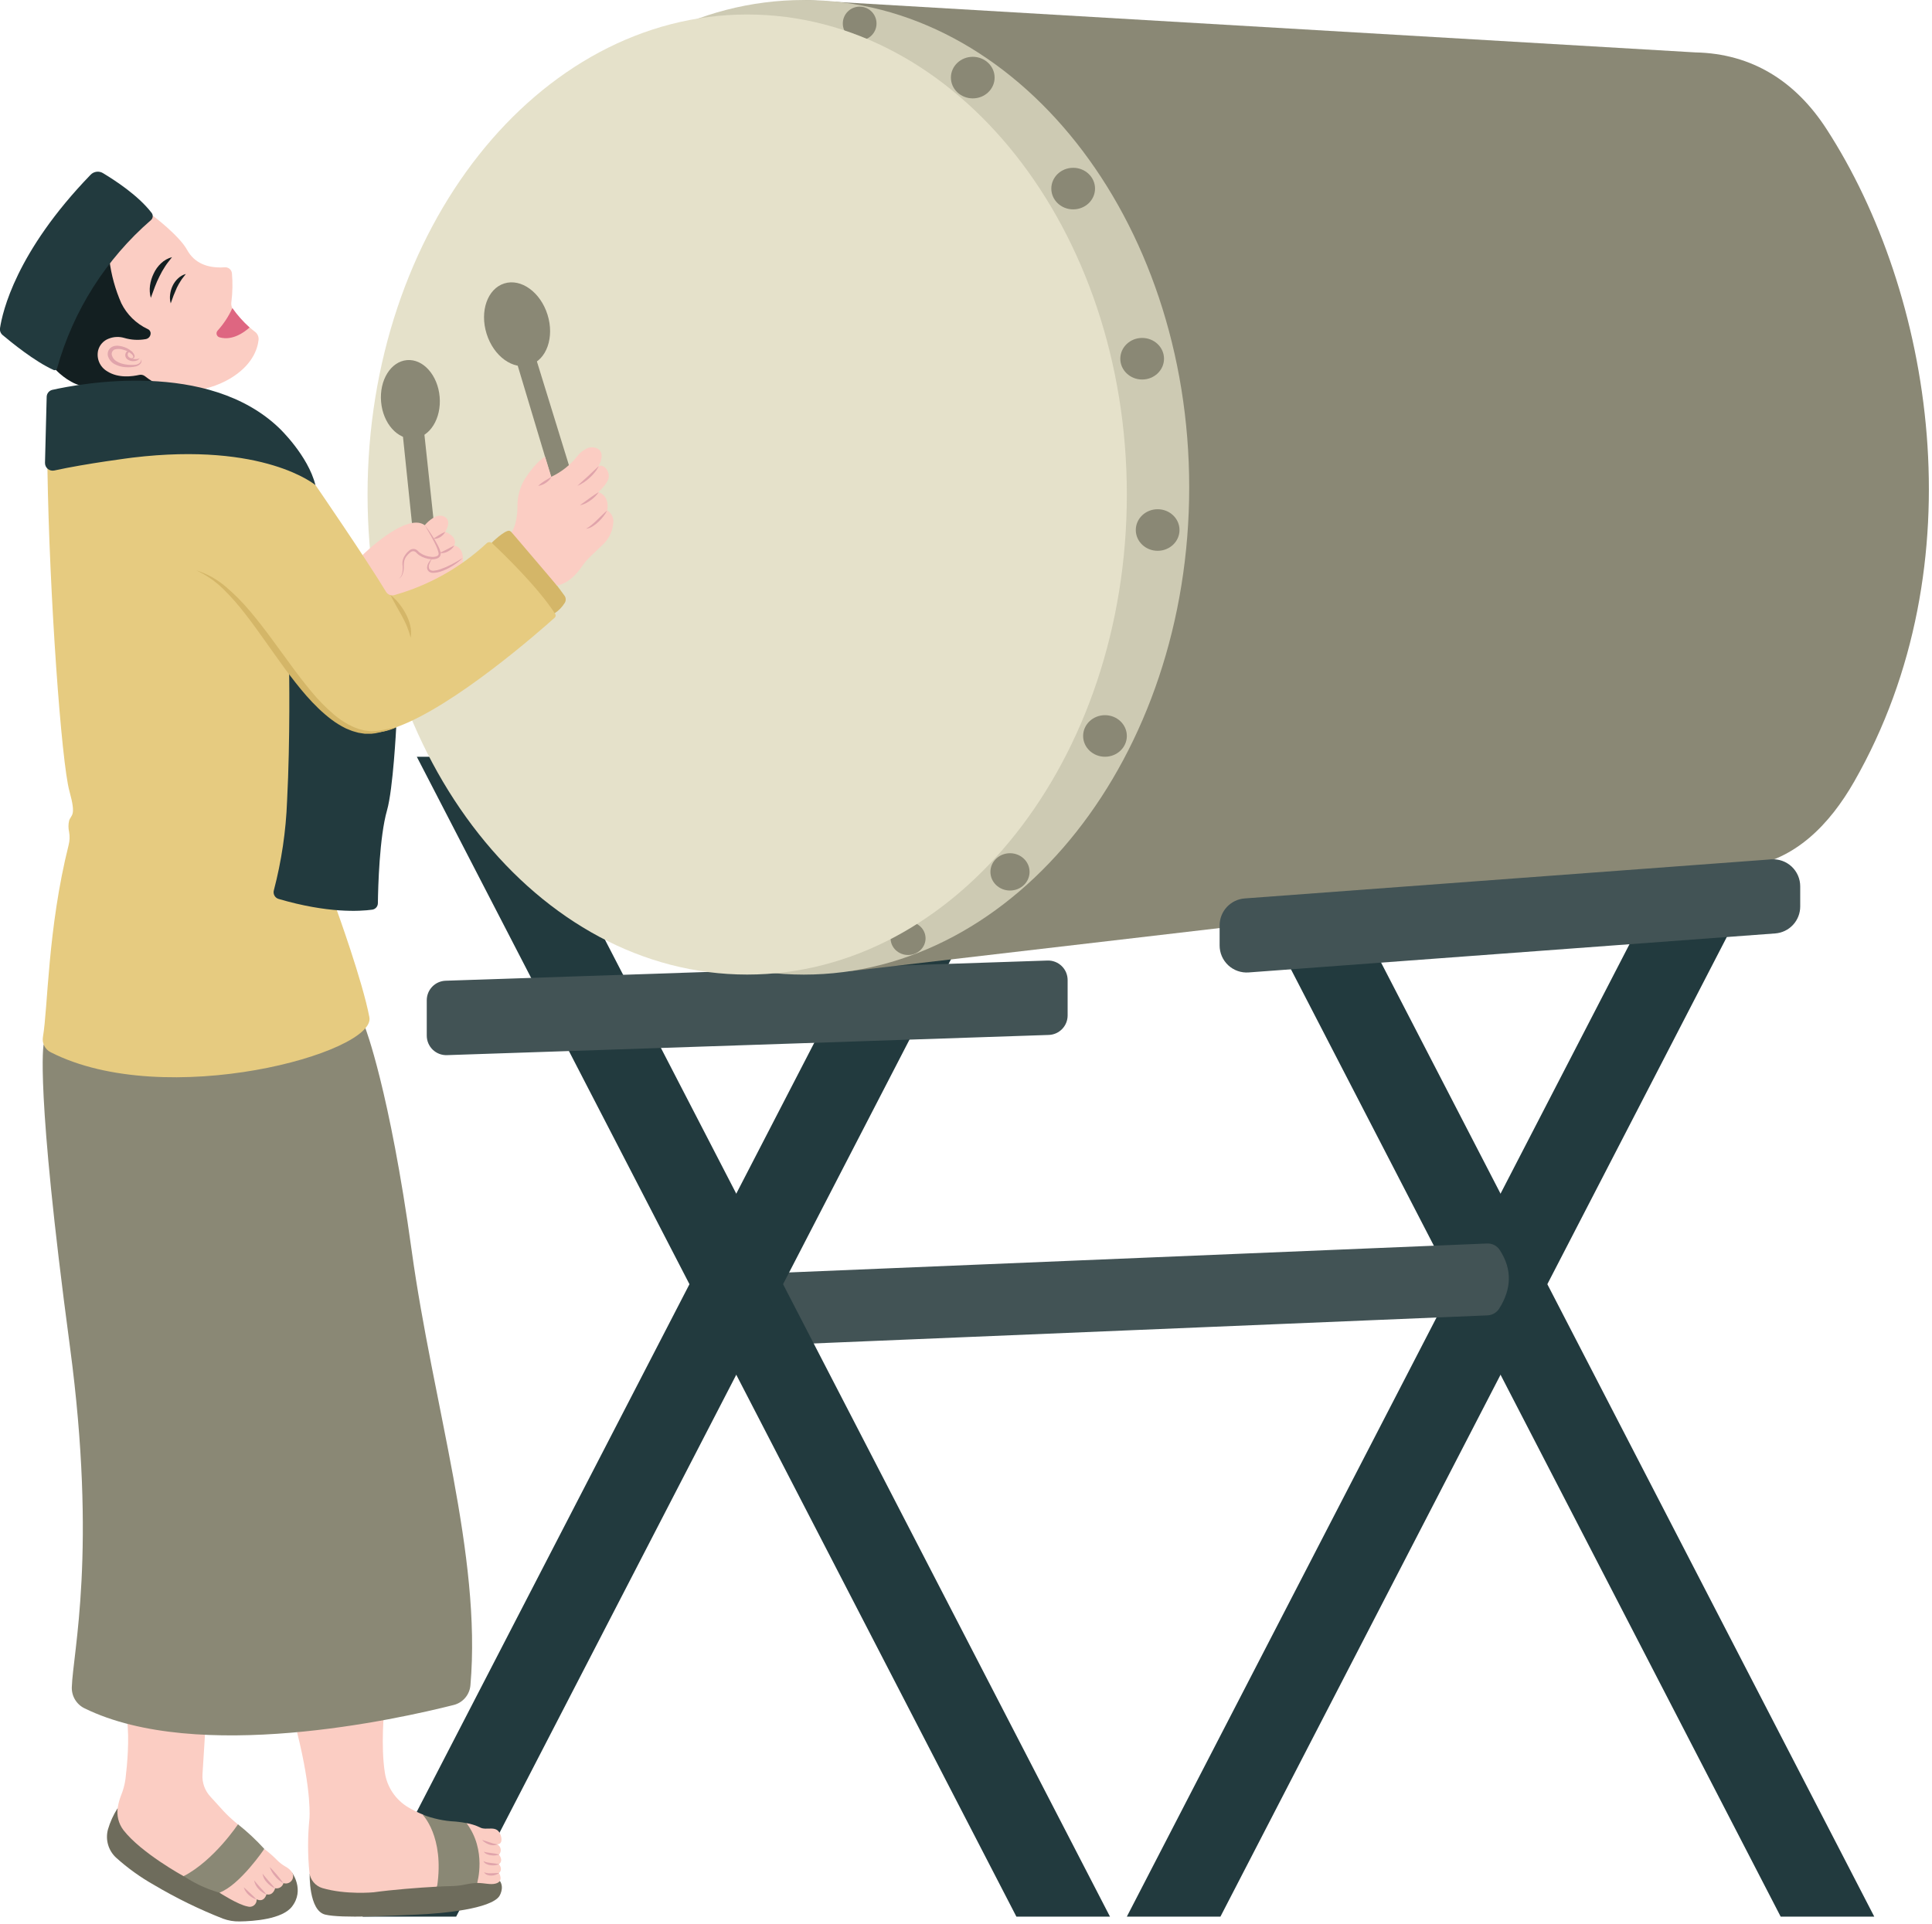 <svg width="526" height="524" viewBox="0 0 526 524" fill="none" xmlns="http://www.w3.org/2000/svg">
<g clip-path="url(#clip0_1354_1586)">
<path d="M510.28 521.889H484.8L321.56 206.059H347.04L510.28 521.889Z" fill="#223A3E"/>
<path d="M306.79 521.889H332.27L495.5 206.059H470.02L306.79 521.889Z" fill="#223A3E"/>
<path d="M202.71 366.598L405 358.168C405.647 358.136 406.276 357.947 406.833 357.617C407.39 357.288 407.86 356.829 408.2 356.278C411.51 350.968 411.77 345.668 408.31 340.358C407.938 339.79 407.424 339.328 406.819 339.02C406.214 338.711 405.539 338.566 404.86 338.598L202.33 346.998C201.454 347.03 200.597 347.264 199.826 347.68C199.054 348.096 198.388 348.684 197.88 349.398C194.39 354.398 194.53 359.238 197.71 364.048C198.253 364.868 198.998 365.534 199.875 365.981C200.751 366.428 201.728 366.641 202.71 366.598Z" fill="#425355"/>
<path d="M302.199 521.889H276.719L113.479 206.059H138.959L302.199 521.889Z" fill="#223A3E"/>
<path d="M98.71 521.889H124.19L287.42 206.059H261.94L98.71 521.889Z" fill="#223A3E"/>
<path d="M285.179 261.55L121.319 267.05C119.943 267.096 118.638 267.676 117.681 268.667C116.723 269.658 116.189 270.982 116.189 272.36V282C116.189 282.711 116.332 283.416 116.609 284.072C116.887 284.727 117.293 285.32 117.804 285.816C118.316 286.311 118.921 286.699 119.585 286.955C120.249 287.212 120.958 287.332 121.669 287.31L285.539 281.81C286.916 281.763 288.221 281.183 289.178 280.192C290.136 279.201 290.67 277.877 290.669 276.5V266.9C290.674 266.184 290.534 265.475 290.258 264.814C289.982 264.154 289.575 263.556 289.062 263.057C288.55 262.557 287.942 262.166 287.275 261.907C286.607 261.648 285.895 261.527 285.179 261.55Z" fill="#425355"/>
<path d="M218.85 0L461.57 14.27C477.05 14.58 488.92 22.19 497.32 35.19C526.07 79.62 538.72 153.54 504.8 212.85C498.15 224.48 488.73 234.23 475.45 235.97L231 264.5L218.85 0Z" fill="#8A8875"/>
<path d="M218.85 265.38C276.795 265.38 323.77 205.973 323.77 132.69C323.77 59.407 276.795 0 218.85 0C160.904 0 113.93 59.407 113.93 132.69C113.93 205.973 160.904 265.38 218.85 265.38Z" fill="#CDCAB3"/>
<path d="M247.23 260.04C249.859 260.04 251.99 258.012 251.99 255.51C251.99 253.009 249.859 250.98 247.23 250.98C244.601 250.98 242.47 253.009 242.47 255.51C242.47 258.012 244.601 260.04 247.23 260.04Z" fill="#8A8875"/>
<path d="M234.05 10.989C236.585 10.989 238.64 8.934 238.64 6.399C238.64 3.864 236.585 1.809 234.05 1.809C231.515 1.809 229.46 3.864 229.46 6.399C229.46 8.934 231.515 10.989 234.05 10.989Z" fill="#8A8875"/>
<path d="M203.429 265.369C260.513 265.369 306.789 206.848 306.789 134.659C306.789 62.47 260.513 3.949 203.429 3.949C146.345 3.949 100.069 62.47 100.069 134.659C100.069 206.848 146.345 265.369 203.429 265.369Z" fill="#E5E1CA"/>
<path d="M109.5 116.859L112.37 144.519L118.18 142.819L115.29 115.949L109.5 116.859Z" fill="#8A8875"/>
<path d="M98.71 151.132C98.71 151.132 110.64 139.362 115.64 143.012C115.64 143.012 118.49 139.532 120.87 140.622C123.25 141.712 121.23 144.812 121.23 144.812C121.23 144.812 124.75 146.032 123.67 148.552C123.67 148.552 126.44 148.792 125.99 153.172L126.04 155.252C126.04 155.252 108.34 165.042 104.81 163.172C101.28 161.302 98.71 151.132 98.71 151.132Z" fill="#FBCDC3"/>
<path d="M115.64 143C117.025 144.754 118.24 146.636 119.27 148.62C119.538 149.126 119.753 149.659 119.91 150.21C120.016 150.535 120.016 150.885 119.91 151.21C119.785 151.544 119.538 151.819 119.22 151.98C118.661 152.228 118.049 152.331 117.44 152.28C116.855 152.241 116.277 152.13 115.72 151.95C115.164 151.77 114.635 151.515 114.15 151.19C113.902 151.022 113.671 150.831 113.46 150.62L113.31 150.45L113.19 150.34C113.109 150.269 113.018 150.212 112.92 150.17C112.719 150.08 112.494 150.059 112.28 150.11C112.05 150.161 111.838 150.276 111.67 150.44C111.256 150.773 110.89 151.16 110.58 151.59C110.292 152.015 110.095 152.495 110 153C109.933 153.544 109.913 154.093 109.94 154.64C109.918 155.206 109.81 155.766 109.62 156.3C109.449 156.85 109.068 157.31 108.56 157.58C109.014 157.263 109.334 156.789 109.46 156.25C109.601 155.722 109.659 155.176 109.63 154.63C109.63 154.36 109.63 154.09 109.58 153.81C109.555 153.521 109.555 153.229 109.58 152.94C109.665 152.356 109.873 151.798 110.19 151.3C110.495 150.804 110.88 150.361 111.33 149.99C111.558 149.761 111.845 149.598 112.16 149.52C112.492 149.436 112.842 149.46 113.16 149.59C113.32 149.651 113.469 149.739 113.6 149.85C113.664 149.901 113.725 149.958 113.78 150.02L113.91 150.16C114.095 150.34 114.296 150.504 114.51 150.65C114.954 150.938 115.435 151.167 115.94 151.33C116.442 151.495 116.962 151.596 117.49 151.63C117.993 151.686 118.502 151.614 118.97 151.42C119.4 151.21 119.52 150.87 119.35 150.34C119.21 149.817 119.029 149.305 118.81 148.81C118.37 147.81 117.81 146.81 117.3 145.87C116.79 144.93 116.21 144 115.64 143Z" fill="#E0A4AB"/>
<path d="M121.229 144.809C121.079 145.104 120.884 145.374 120.649 145.609C120.418 145.845 120.16 146.053 119.879 146.229C119.599 146.402 119.296 146.537 118.979 146.629C118.656 146.73 118.312 146.747 117.979 146.679C118.559 146.329 119.039 146.019 119.559 145.679C120.089 145.34 120.648 145.049 121.229 144.809Z" fill="#E0A4AB"/>
<path d="M123.67 148.551C123.487 148.898 123.243 149.21 122.95 149.471C122.646 149.738 122.311 149.967 121.95 150.151C121.26 150.557 120.449 150.706 119.66 150.571L120.66 150.091C120.98 149.931 121.31 149.781 121.66 149.601C122.34 149.261 123 148.891 123.67 148.551Z" fill="#E0A4AB"/>
<path d="M117.68 152.001C117.36 152.477 117.102 152.991 116.91 153.531C116.793 153.759 116.731 154.011 116.731 154.266C116.731 154.522 116.793 154.774 116.91 155.001C117.08 155.174 117.292 155.301 117.525 155.367C117.758 155.434 118.004 155.439 118.24 155.381C118.793 155.326 119.338 155.202 119.86 155.011C120.935 154.639 121.981 154.187 122.99 153.661C123.99 153.131 124.99 152.561 125.99 151.941C125.148 152.754 124.219 153.472 123.22 154.081C122.224 154.715 121.157 155.228 120.04 155.611C119.467 155.804 118.873 155.925 118.27 155.971C118.114 155.991 117.956 155.991 117.8 155.971H117.56L117.32 155.901C117.149 155.855 116.987 155.781 116.84 155.681C116.701 155.574 116.582 155.441 116.49 155.291C116.299 154.996 116.23 154.637 116.3 154.291C116.343 153.984 116.438 153.687 116.58 153.411C116.867 152.885 117.239 152.408 117.68 152.001Z" fill="#E0A4AB"/>
<path d="M145.189 95.219L155.079 127.269L150.329 130.819L140.279 97.329L145.189 95.219Z" fill="#8A8875"/>
<path d="M84.31 510.18C84.31 510.18 84.01 520.26 88.55 521.34C93.09 522.42 106.55 521.62 113.45 521.34C120.9 521.03 133.51 519.75 135.93 516.34C135.93 516.34 137.39 514.14 136.12 512.2L96.87 514.2C96.87 514.2 85.21 511.92 84.31 510.18Z" fill="#6E6C5C"/>
<path d="M129.929 512.722C131.929 512.722 133.539 513.272 134.929 512.892C137.289 512.272 135.849 510.012 135.849 510.012C137.049 509.012 135.849 507.612 135.849 507.612C137.189 506.562 135.849 505.022 135.849 505.022C136.038 504.818 136.177 504.574 136.257 504.309C136.336 504.043 136.353 503.762 136.307 503.489C136.26 503.215 136.152 502.956 135.989 502.731C135.827 502.506 135.615 502.322 135.369 502.192C135.369 502.192 137.049 502.342 136.369 499.892C135.369 496.582 132.489 498.692 130.569 497.542C129.43 497.006 128.222 496.63 126.979 496.422L128.409 501.592L129.679 509.222L129.789 512.392L129.929 512.722Z" fill="#FBCDC3"/>
<path d="M119 513.729C113.92 513.989 106.65 514.579 101.75 515.259C101.75 515.259 94.16 515.999 87.75 514.109C86.817 513.824 85.988 513.273 85.364 512.523C84.741 511.774 84.35 510.858 84.24 509.889C83.756 505.031 83.756 500.137 84.24 495.279C84.24 495.279 85 488.099 80.87 471.649L90 466.559L104.61 465.559C104.61 465.559 103.61 475.449 104.8 482.809C105.112 484.732 105.843 486.563 106.94 488.174C108.037 489.784 109.474 491.134 111.15 492.129C112.388 492.852 113.675 493.491 115 494.039H115.05L116.34 494.879L119.94 501.679V511.899L118.94 513.689" fill="#FBCDC3"/>
<path d="M119 513.728C121.06 499.998 115 494.078 115 494.078C117.875 495.207 120.915 495.855 124 495.998C124 495.998 125.43 496.118 127 496.418C132.59 503.808 129.91 512.718 129.91 512.718C128.833 512.763 127.762 512.904 126.71 513.138C125.417 513.41 124.101 513.557 122.78 513.578C121.78 513.598 120.46 513.648 119 513.728Z" fill="#8A8875"/>
<path d="M131.25 501C132 501.21 132.67 501.47 133.35 501.68C133.68 501.8 134.03 501.89 134.35 501.99L135.43 502.24C134.69 502.525 133.87 502.525 133.13 502.24C132.779 502.111 132.444 501.944 132.13 501.74C131.794 501.549 131.496 501.298 131.25 501Z" fill="#E0A4AB"/>
<path d="M135.93 505.001C135.219 505.238 134.461 505.303 133.72 505.191C133.344 505.141 132.974 505.047 132.62 504.911C132.252 504.776 131.934 504.532 131.71 504.211C132.035 504.318 132.37 504.392 132.71 504.431L133.71 504.571C134.462 504.643 135.205 504.787 135.93 505.001Z" fill="#E0A4AB"/>
<path d="M135.89 507.61C135.164 507.9 134.376 508 133.6 507.9C133.208 507.857 132.826 507.749 132.47 507.58C132.28 507.506 132.106 507.395 131.96 507.252C131.814 507.109 131.698 506.939 131.62 506.75C131.927 506.936 132.266 507.062 132.62 507.12C132.96 507.18 133.31 507.24 133.67 507.28C134.416 507.349 135.157 507.459 135.89 507.61Z" fill="#E0A4AB"/>
<path d="M135.89 509.998C135.59 510.229 135.252 510.406 134.89 510.518C134.538 510.636 134.171 510.7 133.8 510.708C133.416 510.721 133.033 510.663 132.67 510.538C132.305 510.407 131.995 510.157 131.79 509.828C132.433 510.047 133.113 510.135 133.79 510.088C134.47 510.088 135.14 509.998 135.89 509.998Z" fill="#E0A4AB"/>
<path d="M79.46 509.828C79.46 509.828 83.06 514.618 79.46 519.198C76.8 522.578 69.11 523.148 65.23 523.198C63.686 523.232 62.149 522.974 60.7 522.438C54.207 519.887 47.93 516.817 41.93 513.258C38.229 511.17 34.768 508.682 31.61 505.838C30.568 504.879 29.811 503.651 29.421 502.289C29.031 500.927 29.024 499.484 29.4 498.118C29.991 496.098 30.866 494.172 32 492.398L66.42 517.198L78.42 510.868L79.46 509.828Z" fill="#6E6C5C"/>
<path d="M72 503.488C73.21 504.405 74.353 505.408 75.42 506.488C76.109 507.195 76.898 507.798 77.76 508.278C78.446 508.649 79.041 509.168 79.5 509.798C79.715 510.139 79.822 510.536 79.808 510.938C79.794 511.34 79.658 511.729 79.419 512.053C79.181 512.377 78.85 512.622 78.47 512.755C78.09 512.888 77.678 512.903 77.29 512.798L77.18 512.748C77.056 513.231 76.751 513.647 76.328 513.91C75.905 514.172 75.397 514.262 74.91 514.158C74.91 514.158 74.41 516.278 72.54 515.808C72.54 515.808 72 518.148 69.87 517.178C69.897 517.49 69.845 517.803 69.72 518.09C69.596 518.376 69.401 518.627 69.155 518.82C68.909 519.012 68.618 519.14 68.31 519.193C68.002 519.245 67.686 519.219 67.39 519.118C64.8 518.648 59.76 515.378 59.76 515.378L66.76 507.998L72 503.488Z" fill="#FBCDC3"/>
<path d="M77.14 512.769C76.277 512.296 75.513 511.661 74.89 510.899C74.237 510.16 73.74 509.296 73.43 508.359C74.14 509.049 74.74 509.769 75.37 510.489C76 511.209 76.59 511.999 77.14 512.769Z" fill="#E0A4AB"/>
<path d="M74.87 514.18C74.445 514.012 74.044 513.786 73.68 513.51C73.321 513.236 72.986 512.931 72.68 512.6C72.032 511.939 71.605 511.094 71.46 510.18L72.29 511.18C72.57 511.51 72.85 511.83 73.14 512.18C73.72 512.83 74.31 513.45 74.87 514.18Z" fill="#E0A4AB"/>
<path d="M72.5 515.83C72.081 515.685 71.689 515.472 71.34 515.2C70.973 514.943 70.638 514.644 70.34 514.31C69.743 513.665 69.34 512.864 69.18 512C69.49 512.33 69.74 512.66 70.02 513C70.3 513.34 70.55 513.63 70.84 513.94C71.38 514.53 72 515.13 72.5 515.83Z" fill="#E0A4AB"/>
<path d="M69.83 517.2C69.424 517.104 69.038 516.938 68.69 516.71C68.331 516.497 67.995 516.245 67.69 515.96C67.08 515.399 66.619 514.694 66.35 513.91C66.668 514.155 66.972 514.419 67.26 514.7L68.12 515.51C68.71 516.05 69.27 516.58 69.83 517.2Z" fill="#E0A4AB"/>
<path d="M55.94 469.802C55.94 469.802 55.63 475.802 55.13 483.132C55.053 484.243 55.207 485.358 55.58 486.408C55.953 487.457 56.539 488.418 57.3 489.232C60.55 492.712 61.08 493.712 64.79 496.792L64.25 500.182C64.25 500.182 56.7 509.602 52.63 510.362L49.98 510.872C49.98 510.872 38.43 504.562 33.6 498.322C32.932 497.44 32.452 496.43 32.191 495.355C31.929 494.279 31.891 493.162 32.08 492.072C32.254 491.008 32.539 489.966 32.93 488.962C33.541 487.485 33.958 485.935 34.17 484.352C34.64 480.462 35.27 473.532 34.59 468.352L55.94 469.802Z" fill="#FBCDC3"/>
<path d="M50.23 511C53.155 512.924 56.355 514.394 59.72 515.36C65.26 513.36 71.96 503.45 71.96 503.45C69.754 501.027 67.357 498.786 64.79 496.75C64.79 496.75 58.3 506.56 50 510.87L50.23 511Z" fill="#8A8875"/>
<path d="M99.44 279.859C99.44 279.859 106.04 296.759 112.08 340.519C117.89 382.569 131.14 423.519 128.08 458.879C127.976 460.14 127.481 461.336 126.663 462.301C125.845 463.266 124.746 463.951 123.52 464.259C108.23 468.129 53.8 480.259 23.02 465.169C21.952 464.652 21.056 463.836 20.441 462.822C19.825 461.807 19.516 460.636 19.55 459.449C19.82 450.089 26.49 422.449 19.03 366.609C9.52 295.489 11.88 284.409 11.88 284.409L99.44 279.859Z" fill="#8A8875"/>
<path d="M133.85 147.8C133.85 147.8 137.35 144.38 138.65 144.52C139.95 144.66 150.85 158.13 153.71 162.23C153.898 162.504 154.006 162.826 154.02 163.158C154.034 163.491 153.954 163.821 153.79 164.11C153.084 165.267 152.131 166.254 151 167C148.36 168.78 133.85 147.8 133.85 147.8Z" fill="#D4B668"/>
<path d="M85.88 132.069C85.88 132.069 99.51 151.909 105.1 161.139C105.322 161.512 105.66 161.803 106.063 161.967C106.465 162.131 106.91 162.16 107.33 162.049C116.733 159.408 125.369 154.56 132.52 147.909C132.716 147.725 132.976 147.622 133.245 147.622C133.514 147.622 133.774 147.725 133.97 147.909C136.71 150.469 146.44 159.809 151.17 167.189C151.262 167.348 151.297 167.533 151.27 167.715C151.243 167.897 151.155 168.064 151.02 168.189C147.27 171.559 123.63 192.429 107.87 198.019L91.64 247.669C91.64 247.669 98.7 267.099 100.57 276.999C102.39 286.659 45.08 302.509 13.76 286.499C13.018 286.116 12.417 285.506 12.044 284.758C11.672 284.009 11.548 283.162 11.69 282.339C13.07 274.289 12.97 252.919 18.69 230.069C18.983 228.925 19.027 227.731 18.82 226.569C18.58 225.543 18.58 224.475 18.82 223.449C19.39 221.719 20.82 222.359 18.91 215.449C16.71 207.549 13.44 162.019 12.91 127.519C12.91 127.519 38.6 114.869 81.21 127.059L85.88 132.069Z" fill="#E6CB80"/>
<path d="M15.18 100.7C15.18 100.7 18.34 104.09 22 105C22 105 35.429 109.46 47.999 106.39L40.279 100.3L40.66 94.11C40.66 94.11 44.209 92.28 41.33 88.3C38.45 84.32 36.33 90.6 31.259 72.3L29.45 70C29.45 70 17.169 84.5 14.77 99.9L15.18 100.7Z" fill="#131F21"/>
<path d="M41.599 58.719C41.599 58.719 48.789 64.119 50.95 68.059C52.88 71.569 56.44 73.129 61.209 72.779C61.449 72.763 61.689 72.794 61.916 72.87C62.143 72.947 62.352 73.068 62.533 73.226C62.713 73.384 62.86 73.576 62.966 73.791C63.072 74.006 63.134 74.24 63.15 74.479C63.373 77.053 63.323 79.645 62.999 82.209C62.934 82.616 62.956 83.032 63.063 83.43C63.17 83.828 63.359 84.199 63.62 84.519C65.285 86.692 67.225 88.642 69.389 90.319C69.746 90.574 70.026 90.92 70.202 91.322C70.378 91.723 70.443 92.164 70.389 92.599C70.12 94.989 68.73 99.509 62.51 103.159C59.15 105.1 55.383 106.227 51.51 106.449C50.313 106.542 49.109 106.508 47.919 106.349C44.846 105.748 41.962 104.417 39.51 102.469C39.286 102.283 39.022 102.152 38.739 102.086C38.456 102.02 38.162 102.021 37.88 102.089C36.139 102.479 32.249 103.089 29.16 101.089C28.208 100.528 27.458 99.68 27.018 98.667C26.578 97.654 26.47 96.527 26.709 95.449C26.888 94.717 27.243 94.04 27.744 93.478C28.244 92.915 28.874 92.483 29.579 92.219C30.936 91.673 32.438 91.603 33.84 92.019C35.718 92.575 37.7 92.688 39.63 92.349C40.046 92.291 40.423 92.073 40.679 91.74C40.936 91.406 41.051 90.986 40.999 90.569C40.957 90.342 40.857 90.131 40.708 89.956C40.558 89.78 40.366 89.647 40.15 89.569C37.056 88.104 34.547 85.637 33.029 82.569C31.392 78.838 30.3 74.891 29.79 70.849L40.389 59.299L41.599 58.719Z" fill="#FBCDC3"/>
<path d="M41.31 58C37.56 53.11 31.11 49 28 47.12C27.474 46.811 26.859 46.688 26.255 46.772C25.651 46.855 25.092 47.14 24.67 47.58C4.31 68.63 0.66 85 -0 89.37C-0.049 89.718 -0.009 90.072 0.117 90.399C0.243 90.726 0.451 91.016 0.72 91.24C3 93.16 9.47 98.44 14.55 100.72C14.644 100.771 14.748 100.799 14.855 100.802C14.961 100.805 15.067 100.784 15.164 100.739C15.261 100.695 15.346 100.628 15.413 100.545C15.48 100.462 15.527 100.364 15.55 100.26C19.932 84.61 28.812 70.59 41.09 59.94C41.244 59.803 41.369 59.636 41.46 59.45C41.565 59.217 41.607 58.96 41.58 58.705C41.554 58.45 41.461 58.207 41.31 58Z" fill="#223A3E"/>
<path d="M38.45 97.782C38.464 97.983 38.431 98.185 38.353 98.371C38.275 98.556 38.154 98.721 38 98.852C37.671 99.112 37.276 99.275 36.86 99.322C35.966 99.411 35.065 99.381 34.18 99.232C33.333 99.117 32.517 98.835 31.78 98.402C31.457 98.226 31.173 97.987 30.946 97.698C30.719 97.409 30.554 97.077 30.46 96.722C30.376 96.415 30.405 96.088 30.543 95.802C30.681 95.515 30.918 95.288 31.21 95.162C31.988 94.945 32.815 94.969 33.58 95.232C34.408 95.447 35.177 95.847 35.83 96.402C36.12 96.662 36.4 97.022 36.25 97.302C36.1 97.582 35.53 97.652 35.08 97.672C35.318 97.748 35.57 97.767 35.817 97.728C36.064 97.688 36.298 97.59 36.5 97.442C36.578 97.341 36.628 97.221 36.646 97.095C36.663 96.969 36.647 96.84 36.6 96.722C36.522 96.497 36.407 96.287 36.26 96.102C35.614 95.376 34.79 94.831 33.87 94.522C33.398 94.349 32.908 94.231 32.41 94.172C31.852 94.087 31.281 94.142 30.75 94.332C30.226 94.534 29.795 94.922 29.54 95.422C29.326 95.877 29.267 96.389 29.37 96.882C29.503 97.365 29.734 97.816 30.049 98.207C30.364 98.597 30.755 98.919 31.2 99.152C32.09 99.628 33.072 99.908 34.08 99.972C35.057 100.065 36.044 99.997 37 99.772C37.492 99.653 37.936 99.383 38.27 99.002C38.404 98.832 38.492 98.63 38.523 98.416C38.555 98.202 38.53 97.983 38.45 97.782Z" fill="#E0A4AB"/>
<path d="M36.219 95.931C35.989 95.733 35.715 95.592 35.419 95.521C35.241 95.474 35.054 95.478 34.877 95.531C34.701 95.583 34.542 95.684 34.419 95.821C34.299 95.966 34.21 96.135 34.157 96.315C34.104 96.496 34.088 96.686 34.111 96.873C34.133 97.06 34.193 97.24 34.288 97.403C34.382 97.567 34.508 97.709 34.659 97.821C35.177 98.22 35.83 98.403 36.479 98.331C36.785 98.331 37.086 98.26 37.36 98.125C37.634 97.99 37.873 97.793 38.059 97.551C37.564 97.771 37.014 97.84 36.479 97.751C35.989 97.713 35.517 97.547 35.109 97.271C34.945 97.151 34.828 96.978 34.779 96.78C34.73 96.583 34.751 96.374 34.839 96.191C34.999 95.761 35.669 95.781 36.219 95.931Z" fill="#E0A4AB"/>
<path d="M46.48 82.612C46.261 81.821 46.207 80.994 46.32 80.182C46.418 79.363 46.647 78.566 47 77.822C47.353 77.067 47.849 76.388 48.46 75.822C49.061 75.243 49.796 74.823 50.6 74.602C50.11 75.262 49.6 75.812 49.22 76.452C48.816 77.062 48.455 77.7 48.14 78.362C47.513 79.748 46.959 81.167 46.48 82.612Z" fill="#131F21"/>
<path d="M41.06 81.109C40.763 80.016 40.688 78.873 40.84 77.749C40.998 76.613 41.335 75.51 41.84 74.48C42.321 73.432 43 72.488 43.84 71.7C44.683 70.896 45.715 70.319 46.84 70.019C46.15 70.95 45.46 71.7 44.92 72.59C44.366 73.436 43.868 74.318 43.43 75.23C42.48 77.059 41.83 78.999 41.06 81.109Z" fill="#131F21"/>
<path d="M63.27 83.891C62.256 86.119 60.907 88.18 59.27 90.001C59.133 90.138 59.036 90.309 58.986 90.495C58.936 90.682 58.936 90.879 58.985 91.066C59.035 91.253 59.132 91.424 59.268 91.561C59.404 91.699 59.573 91.799 59.76 91.851C61.44 92.341 64.32 92.361 67.95 89.181C66.197 87.598 64.627 85.823 63.27 83.891Z" fill="#DE6681"/>
<path d="M12.71 108.002C12.731 107.574 12.889 107.164 13.161 106.832C13.433 106.501 13.804 106.266 14.22 106.162C21.79 104.462 56.66 97.871 76.09 116.642C76.09 116.642 83.87 124.032 85.88 132.092C85.88 132.092 71.97 120.292 36.12 124.602C36.12 124.602 23.57 126.182 14.79 128.112C14.48 128.18 14.158 128.177 13.849 128.102C13.54 128.028 13.252 127.884 13.007 127.682C12.762 127.479 12.567 127.223 12.436 126.934C12.304 126.645 12.241 126.329 12.25 126.012L12.71 108.002Z" fill="#223A3E"/>
<path d="M106.3 162C107.175 162.685 107.964 163.475 108.65 164.35C109.351 165.217 109.964 166.151 110.48 167.14C111.012 168.131 111.415 169.187 111.68 170.28C111.969 171.377 112.01 172.525 111.8 173.64C111.542 172.597 111.207 171.574 110.8 170.58C110.4 169.58 109.9 168.67 109.42 167.72C108.39 165.87 107.29 164 106.3 162Z" fill="#D4B668"/>
<path d="M107.869 198.06C107.869 198.06 107.029 214.85 105.369 220.65C103.299 227.88 102.939 241.49 102.879 245.96C102.873 246.388 102.713 246.799 102.429 247.119C102.144 247.438 101.754 247.645 101.329 247.7C97.979 248.16 89.219 248.7 75.869 244.78C75.629 244.712 75.404 244.597 75.208 244.442C75.012 244.287 74.848 244.095 74.727 243.877C74.605 243.658 74.528 243.418 74.499 243.17C74.47 242.922 74.491 242.67 74.559 242.43C76.645 234.472 77.852 226.31 78.159 218.09C79.049 201.09 78.709 182.09 78.709 182.09C78.709 182.09 91.999 205.25 107.869 198.06Z" fill="#223A3E"/>
<path d="M107.87 198.059C106.41 198.569 104.94 199.059 103.44 199.399C102.678 199.606 101.898 199.74 101.11 199.799H99.93C99.73 199.799 99.53 199.799 99.33 199.799L98.75 199.709C98.35 199.649 97.96 199.599 97.57 199.519L96.42 199.199C96.038 199.095 95.664 198.964 95.3 198.809C94.93 198.659 94.56 198.519 94.2 198.359C92.79 197.671 91.45 196.847 90.2 195.899C85.2 192.099 81.33 187.109 77.65 182.199C75.84 179.709 74.07 177.199 72.29 174.699C70.51 172.199 68.73 169.699 66.87 167.309C65.032 164.892 63.027 162.607 60.87 160.469C58.704 158.321 56.179 156.568 53.41 155.289C56.376 156.225 59.121 157.752 61.48 159.779C63.848 161.788 66.039 163.996 68.03 166.379C72.03 171.089 75.55 176.169 79.18 181.079C80.98 183.559 82.83 185.989 84.78 188.309C86.688 190.646 88.81 192.799 91.12 194.739C92.27 195.691 93.505 196.534 94.81 197.259L95.81 197.749C96.133 197.916 96.467 198.06 96.81 198.179L97.81 198.549C98.17 198.649 98.53 198.719 98.89 198.809L99.44 198.929C99.622 198.963 99.806 198.986 99.99 198.999L101.1 199.119C101.847 199.109 102.592 199.045 103.33 198.929C104.85 198.659 106.36 198.369 107.87 198.059Z" fill="#D4B668"/>
<path d="M151.63 159.429C151.63 159.429 155.1 159.179 158.48 154.179C159.18 153.174 159.981 152.243 160.87 151.399L164.16 148.259C165.745 146.787 166.734 144.783 166.94 142.629C167.073 141.927 166.989 141.201 166.697 140.549C166.406 139.896 165.922 139.349 165.31 138.979C165.31 138.979 166.26 135.309 162.95 133.979C162.95 133.979 165.3 131.849 165.69 130.169C166.08 128.489 164.53 126.279 162.95 126.909C162.95 126.909 165.01 123.499 162.71 122.159C162.179 121.892 161.588 121.769 160.994 121.802C160.401 121.836 159.827 122.024 159.33 122.349C158.501 122.802 157.779 123.426 157.21 124.179C155.305 126.588 152.868 128.522 150.09 129.829L148.4 124.379C148.4 124.379 146.23 125.299 142.88 130.429C141.565 132.626 140.873 135.139 140.88 137.699C140.88 137.839 140.88 137.979 140.88 138.119C140.882 139.467 140.724 140.809 140.41 142.119C140.196 143.117 139.821 144.073 139.3 144.949" fill="#FBCDC3"/>
<path d="M146.49 132.309C147.028 131.813 147.61 131.368 148.23 130.979C148.84 130.599 149.42 130.239 150.09 129.859C149.943 130.213 149.726 130.533 149.45 130.799C149.183 131.066 148.888 131.304 148.57 131.509C147.945 131.927 147.234 132.2 146.49 132.309Z" fill="#E0A4AB"/>
<path d="M162.999 126.941C162.715 127.553 162.352 128.124 161.919 128.641C161.496 129.161 161.035 129.649 160.539 130.101C159.549 131.014 158.418 131.76 157.189 132.311C157.669 131.831 158.189 131.401 158.659 130.951L160.119 129.641C160.999 128.761 161.999 127.871 162.999 126.941Z" fill="#E0A4AB"/>
<path d="M162.999 134C162.713 134.446 162.377 134.858 161.999 135.23C161.621 135.592 161.216 135.926 160.789 136.23C160.359 136.546 159.905 136.827 159.429 137.07C158.948 137.312 158.432 137.478 157.899 137.56C158.769 136.95 159.579 136.34 160.419 135.73C161.249 135.11 162.111 134.532 162.999 134Z" fill="#E0A4AB"/>
<path d="M165.31 139C165.012 139.581 164.657 140.13 164.25 140.64C163.851 141.15 163.417 141.631 162.95 142.08C162.474 142.533 161.954 142.938 161.4 143.29C160.852 143.666 160.22 143.9 159.56 143.97C160.117 143.672 160.637 143.309 161.11 142.89C161.59 142.49 162.06 142.07 162.51 141.63C163.44 140.74 164.32 139.83 165.31 139Z" fill="#E0A4AB"/>
<path d="M144.244 99.396C148.825 97.964 150.985 91.831 149.068 85.697C147.151 79.562 141.883 75.75 137.302 77.181C132.721 78.613 130.562 84.746 132.479 90.881C134.396 97.015 139.663 100.827 144.244 99.396Z" fill="#8A8875"/>
<path d="M112.664 119.396C117.065 119.009 120.214 113.919 119.696 108.027C119.179 102.134 115.191 97.671 110.79 98.058C106.388 98.444 103.24 103.534 103.757 109.427C104.275 115.319 108.263 119.782 112.664 119.396Z" fill="#8A8875"/>
<path d="M264.84 26.789C268.126 26.789 270.79 24.255 270.79 21.129C270.79 18.003 268.126 15.469 264.84 15.469C261.554 15.469 258.89 18.003 258.89 21.129C258.89 24.255 261.554 26.789 264.84 26.789Z" fill="#8A8875"/>
<path d="M292.179 57.011C295.466 57.011 298.129 54.477 298.129 51.351C298.129 48.225 295.466 45.691 292.179 45.691C288.893 45.691 286.229 48.225 286.229 51.351C286.229 54.477 288.893 57.011 292.179 57.011Z" fill="#8A8875"/>
<path d="M310.96 103.34C314.246 103.34 316.91 100.805 316.91 97.68C316.91 94.554 314.246 92.019 310.96 92.019C307.674 92.019 305.01 94.554 305.01 97.68C305.01 100.805 307.674 103.34 310.96 103.34Z" fill="#8A8875"/>
<path d="M315.179 149.98C318.466 149.98 321.129 147.446 321.129 144.32C321.129 141.194 318.466 138.66 315.179 138.66C311.893 138.66 309.229 141.194 309.229 144.32C309.229 147.446 311.893 149.98 315.179 149.98Z" fill="#8A8875"/>
<path d="M300.84 206.058C304.126 206.058 306.79 203.524 306.79 200.398C306.79 197.272 304.126 194.738 300.84 194.738C297.554 194.738 294.89 197.272 294.89 200.398C294.89 203.524 297.554 206.058 300.84 206.058Z" fill="#8A8875"/>
<path d="M274.979 242.488C277.923 242.488 280.309 240.214 280.309 237.408C280.309 234.603 277.923 232.328 274.979 232.328C272.036 232.328 269.649 234.603 269.649 237.408C269.649 240.214 272.036 242.488 274.979 242.488Z" fill="#8A8875"/>
<path d="M482.22 234L338.87 244.64C337.015 244.779 335.282 245.614 334.017 246.977C332.752 248.34 332.05 250.131 332.05 251.99V257.45C332.05 258.463 332.259 259.465 332.664 260.394C333.069 261.322 333.661 262.157 334.404 262.846C335.146 263.535 336.023 264.063 336.979 264.398C337.935 264.732 338.95 264.866 339.96 264.79L483.3 254.17C485.154 254.036 486.889 253.204 488.154 251.842C489.42 250.48 490.122 248.689 490.12 246.83V241.37C490.124 240.356 489.918 239.351 489.516 238.42C489.113 237.489 488.522 236.651 487.781 235.959C487.039 235.267 486.162 234.735 485.205 234.398C484.248 234.061 483.232 233.926 482.22 234Z" fill="#425355"/>
</g>
<defs>
<clipPath id="clip0_1354_1586">
<rect width="525.15" height="523.23" fill="white"/>
</clipPath>
</defs>
</svg>
